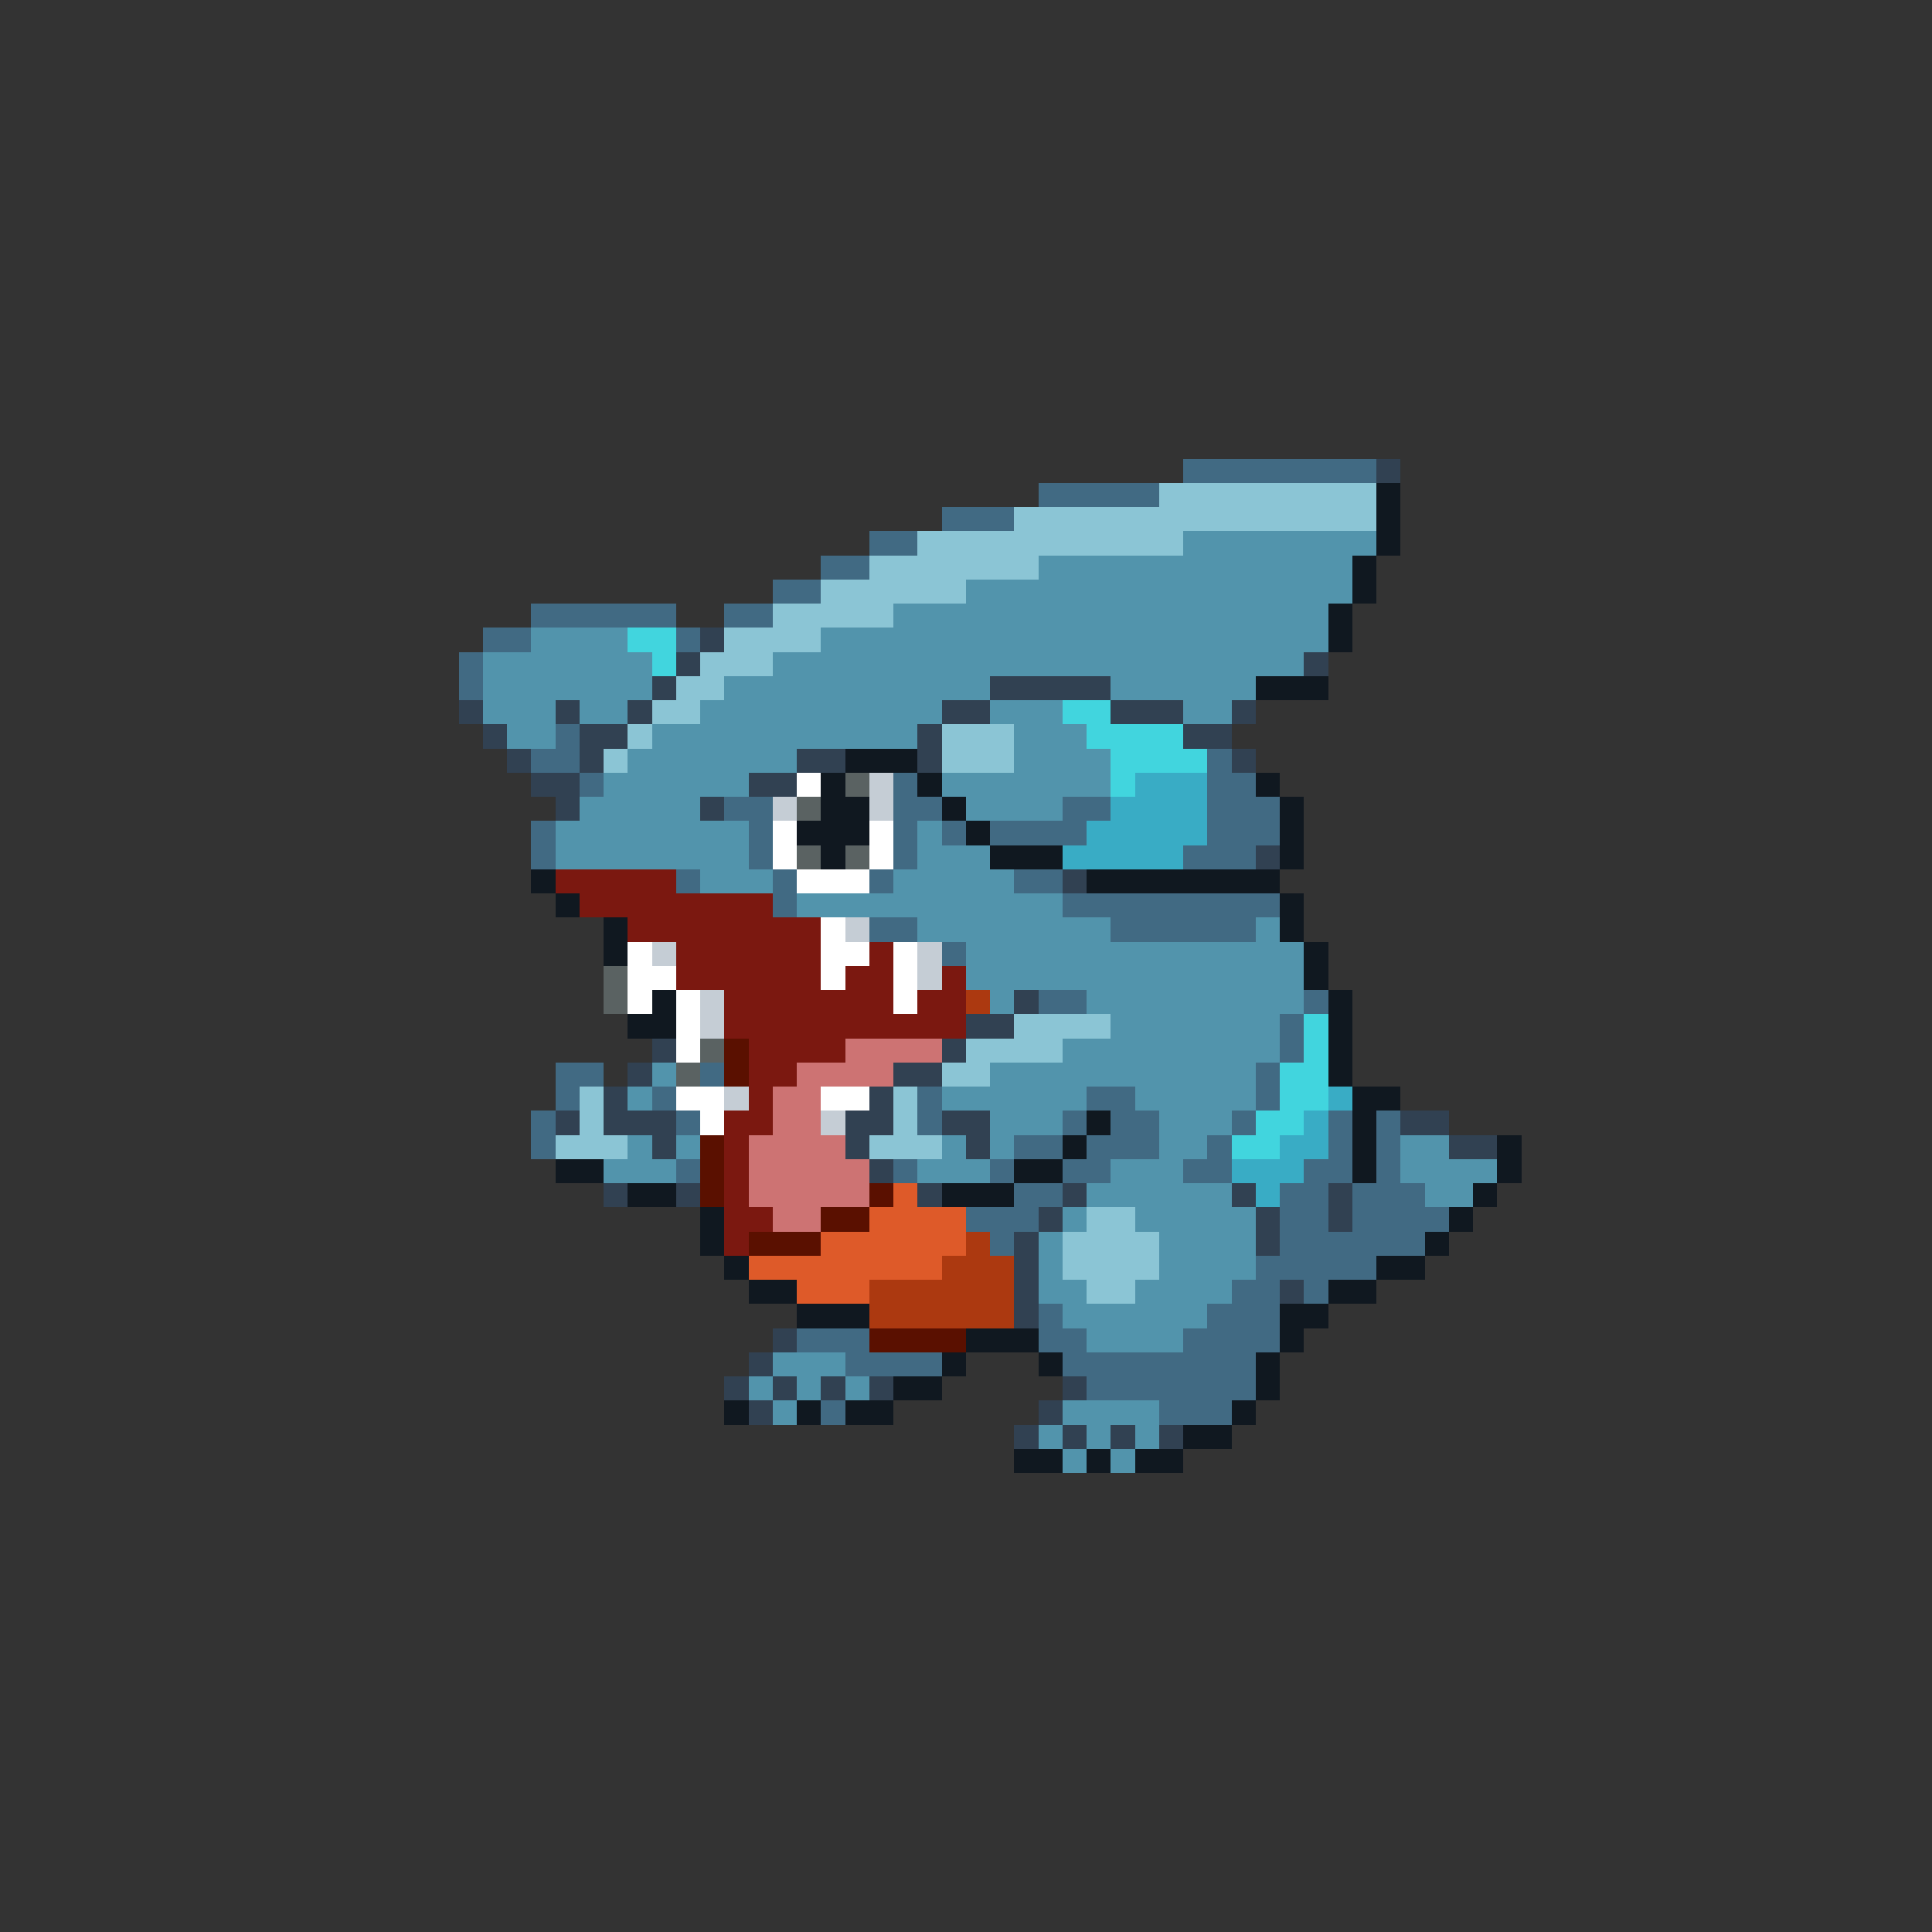 <svg xmlns="http://www.w3.org/2000/svg" viewBox="0 -0.5 80 80" shape-rendering="crispEdges">
<rect x="0" y="-0.5" width="80" height="80" fill="#333333" stroke="none"/>
<path stroke="#416a83" d="M49 19h8M43 20h5M39 21h3M36 22h2M34 23h2M32 24h2M22 25h6M30 25h2M20 26h2M28 26h1M19 27h1M19 28h1M23 30h1M22 31h2M50 31h1M24 32h1M37 32h1M50 32h2M30 33h2M37 33h2M44 33h2M50 33h3M22 34h1M31 34h1M37 34h1M39 34h1M41 34h4M50 34h3M22 35h1M31 35h1M37 35h1M49 35h3M28 36h1M32 36h1M36 36h1M42 36h2M32 37h1M44 37h9M36 38h2M46 38h6M39 39h1M43 41h2M54 41h1M53 42h1M53 43h1M23 44h2M29 44h1M52 44h1M23 45h1M27 45h1M38 45h1M45 45h2M52 45h1M22 46h1M28 46h1M38 46h1M44 46h1M46 46h2M51 46h1M55 46h1M57 46h1M22 47h1M42 47h2M45 47h3M50 47h1M55 47h1M57 47h1M28 48h1M37 48h1M41 48h1M44 48h2M49 48h2M54 48h2M57 48h1M42 49h2M53 49h2M56 49h3M40 50h3M53 50h2M56 50h4M41 51h1M53 51h6M52 52h5M51 53h2M54 53h1M43 54h1M50 54h3M33 55h3M43 55h2M49 55h4M35 56h4M44 56h8M45 57h7M34 58h1M48 58h3" />
<path stroke="#314152" d="M57 19h1M29 26h1M28 27h1M54 27h1M27 28h1M41 28h5M19 29h1M23 29h1M26 29h1M39 29h2M46 29h3M51 29h1M20 30h1M24 30h2M38 30h1M49 30h2M21 31h1M24 31h1M33 31h2M38 31h1M51 31h1M22 32h2M31 32h2M23 33h1M29 33h1M52 35h1M44 36h1M42 41h1M40 42h2M27 43h1M39 43h1M26 44h1M37 44h2M25 45h1M36 45h1M23 46h1M25 46h3M35 46h2M39 46h2M58 46h2M27 47h1M35 47h1M40 47h1M60 47h2M36 48h1M25 49h1M28 49h1M38 49h1M44 49h1M51 49h1M55 49h1M43 50h1M52 50h1M55 50h1M42 51h1M52 51h1M42 52h1M42 53h1M53 53h1M42 54h1M32 55h1M31 56h1M30 57h1M32 57h1M34 57h1M36 57h1M44 57h1M31 58h1M43 58h1M42 59h1M44 59h1M46 59h1M48 59h1" />
<path stroke="#8bc5d5" d="M48 20h9M42 21h15M38 22h11M36 23h7M34 24h6M32 25h5M30 26h4M29 27h3M28 28h2M27 29h2M26 30h1M39 30h3M25 31h1M39 31h3M42 42h4M40 43h4M39 44h2M24 45h1M37 45h1M24 46h1M37 46h1M23 47h3M36 47h3M45 50h2M44 51h4M44 52h4M45 53h2" />
<path stroke="#101820" d="M57 20h1M57 21h1M57 22h1M56 23h1M56 24h1M55 25h1M55 26h1M52 28h3M35 31h3M34 32h1M38 32h1M52 32h1M34 33h2M39 33h1M53 33h1M33 34h3M40 34h1M53 34h1M34 35h1M41 35h3M53 35h1M22 36h1M45 36h8M23 37h1M53 37h1M25 38h1M53 38h1M25 39h1M54 39h1M54 40h1M27 41h1M55 41h1M26 42h2M55 42h1M55 43h1M55 44h1M56 45h2M45 46h1M56 46h1M44 47h1M56 47h1M62 47h1M23 48h2M42 48h2M56 48h1M62 48h1M26 49h2M39 49h3M61 49h1M29 50h1M60 50h1M29 51h1M59 51h1M30 52h1M57 52h2M31 53h2M55 53h2M33 54h3M53 54h2M40 55h3M53 55h1M39 56h1M43 56h1M52 56h1M37 57h2M52 57h1M30 58h1M33 58h1M35 58h2M51 58h1M49 59h2M42 60h2M45 60h1M47 60h2" />
<path stroke="#5294ac" d="M49 22h8M43 23h13M40 24h16M37 25h18M22 26h4M34 26h21M20 27h7M32 27h22M20 28h7M30 28h11M46 28h6M20 29h3M24 29h2M29 29h10M41 29h3M49 29h2M21 30h2M27 30h11M42 30h3M26 31h7M42 31h4M25 32h6M39 32h7M24 33h5M40 33h4M23 34h8M38 34h1M23 35h8M38 35h3M29 36h3M37 36h5M33 37h11M38 38h8M52 38h1M40 39h14M40 40h14M41 41h1M45 41h9M46 42h7M44 43h9M27 44h1M41 44h11M26 45h1M39 45h6M47 45h5M41 46h3M48 46h3M26 47h1M28 47h1M39 47h1M41 47h1M48 47h2M58 47h2M25 48h3M38 48h3M46 48h3M58 48h4M45 49h6M59 49h2M44 50h1M47 50h5M43 51h1M48 51h4M43 52h1M48 52h4M43 53h2M47 53h4M44 54h6M45 55h4M32 56h3M31 57h1M33 57h1M35 57h1M32 58h1M44 58h4M43 59h1M45 59h1M47 59h1M44 60h1M46 60h1" />
<path stroke="#41d5de" d="M26 26h2M27 27h1M44 29h2M45 30h4M46 31h4M46 32h1M54 42h1M54 43h1M53 44h2M53 45h2M52 46h2M51 47h2" />
<path stroke="#ffffff" d="M33 32h1M32 34h1M36 34h1M32 35h1M36 35h1M33 36h3M34 38h1M26 39h1M34 39h2M37 39h1M26 40h2M34 40h1M37 40h1M26 41h1M28 41h1M37 41h1M28 42h1M28 43h1M28 45h2M34 45h2M29 46h1" />
<path stroke="#5a6262" d="M35 32h1M33 33h1M33 35h1M35 35h1M25 40h1M25 41h1M29 43h1M28 44h1" />
<path stroke="#c5cdd5" d="M36 32h1M32 33h1M36 33h1M35 38h1M27 39h1M38 39h1M38 40h1M29 41h1M29 42h1M30 45h1M34 46h1" />
<path stroke="#39acc5" d="M47 32h3M46 33h4M45 34h5M44 35h5M55 45h1M54 46h1M53 47h2M51 48h3M52 49h1" />
<path stroke="#7b1810" d="M23 36h5M24 37h8M26 38h8M28 39h6M36 39h1M28 40h6M35 40h2M39 40h1M30 41h7M38 41h2M30 42h10M31 43h4M31 44h2M31 45h1M30 46h2M30 47h1M30 48h1M30 49h1M30 50h2M30 51h1" />
<path stroke="#ac3910" d="M40 41h1M40 51h1M39 52h3M36 53h6M36 54h6" />
<path stroke="#5a1000" d="M30 43h1M30 44h1M29 47h1M29 48h1M29 49h1M36 49h1M34 50h2M31 51h3M36 55h4" />
<path stroke="#cd7373" d="M35 43h4M33 44h4M32 45h2M32 46h2M31 47h4M31 48h5M31 49h5M32 50h2" />
<path stroke="#de5a29" d="M37 49h1M36 50h4M34 51h6M31 52h8M33 53h3" />
</svg>
